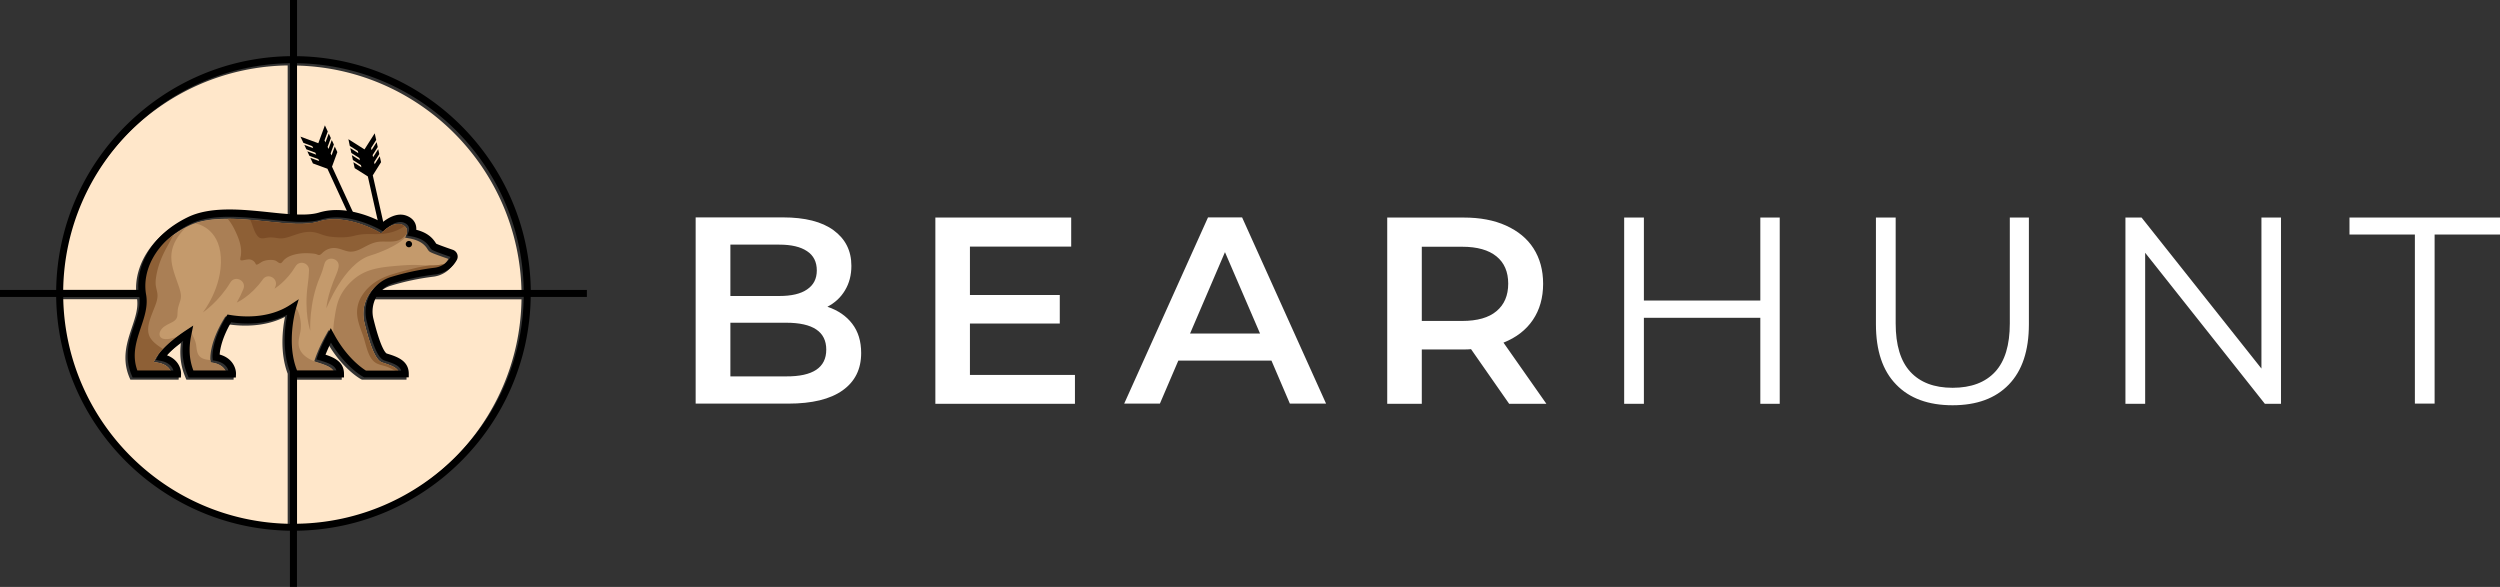 <svg width="230" height="54" fill="none" xmlns="http://www.w3.org/2000/svg"><rect width="100%" height="100%" fill="#333333" stroke="none"/><path d="M78.402 29.782c.555.72.825 1.62.825 2.7 0 1.485-.57 2.625-1.71 3.435-1.14.81-2.805 1.216-4.996 1.216H64V20h8.026c2.026 0 3.586.39 4.666 1.185 1.08.795 1.635 1.876 1.635 3.27 0 .856-.195 1.606-.585 2.251-.39.66-.93 1.155-1.62 1.515.975.33 1.725.84 2.28 1.56zm-11.207-7.277v4.726h4.501c1.11 0 1.966-.195 2.55-.6.6-.405.9-.975.9-1.755 0-.78-.3-1.38-.9-1.77-.6-.406-1.455-.6-2.55-.6h-4.5zm8.822 9.662c0-1.65-1.23-2.476-3.69-2.476h-5.132v4.936h5.131c2.46.015 3.69-.81 3.69-2.46zm22.878 2.31v2.67H86.053V20.016H98.55v2.67h-9.316v4.456H97.5v2.626h-8.266v4.725h9.661v-.015zm18.078-1.305h-8.566l-1.696 3.96h-3.285L111.137 20h3.136l7.726 17.133h-3.331l-1.695-3.961zm-1.05-2.49l-3.226-7.486-3.21 7.486h6.436zm22.908 6.451l-3.495-5.011c-.15.015-.36.03-.66.03h-3.871v4.996h-3.18V20.015h7.051c1.485 0 2.775.24 3.87.735 1.095.495 1.951 1.185 2.536 2.1.585.916.885 1.996.885 3.256 0 1.29-.315 2.4-.945 3.33-.631.93-1.531 1.62-2.701 2.086l3.946 5.626h-3.436v-.015zm-1.155-13.547c-.72-.585-1.77-.886-3.15-.886h-3.721v6.826h3.721c1.38 0 2.445-.3 3.15-.9.72-.6 1.08-1.44 1.08-2.535 0-1.08-.36-1.92-1.08-2.505zm26.059-3.571v17.133h-1.785V29.24h-10.712v7.907h-1.815V20.015h1.815v7.636h10.712v-7.636h1.785zm10.712 15.362c-1.246-1.275-1.861-3.12-1.861-5.55v-9.812h1.816v9.736c0 1.996.45 3.481 1.35 4.456.9.975 2.19 1.47 3.885 1.47 1.711 0 3.016-.495 3.916-1.47.9-.975 1.35-2.46 1.35-4.456v-9.736h1.755v9.811c0 2.43-.615 4.276-1.845 5.551-1.23 1.276-2.955 1.906-5.176 1.906-2.22 0-3.96-.63-5.19-1.906zm35.405-15.362v17.133h-1.485l-11.012-13.893v13.893h-1.815V20.015h1.485l11.027 13.892V20.015h1.8zm12.317 1.56h-6.016v-1.56H230v1.56h-6.016v15.558h-1.815V21.575z" fill="#fff"/><path d="M29.15 19.767c2.42-.74 5.068.506 5.823.911.384-.32 1.316-.968 2.22-.62.392.15.655.385.798.698.092.214.114.428.1.599 1.203.291 1.608.932 1.793 1.217.014.021.029.042.036.057.128.064.59.242 1.537.57a.646.646 0 01.4.383.645.645 0 01-.036.549 2.574 2.574 0 01-1.951 1.324 22.877 22.877 0 00-3.894.825l-.028.008a2.573 2.573 0 00-1.018.598h13.048C47.807 15.46 38.546 6.198 27.12 6.029v13.916c.783.029 1.48-.007 2.029-.178zm-12.094.434c2.092-1.025 4.975-.726 7.517-.462.654.064 1.295.135 1.893.178V6.02C15.041 6.192 5.78 15.453 5.61 26.878h6.92c-.157-2.22 1.138-5.018 4.527-6.677zm9.161 8.955c-1.957.99-4.1.847-5.16.69-.855 1.467-1.026 2.528-1.054 2.97 1.224.34 1.523 1.309 1.502 1.8l-.015.313h-4.342l-.085-.2c-.506-1.188-.527-2.27-.42-3.167-.79.577-1.246 1.04-1.488 1.324 1.046.392 1.31 1.267 1.296 1.73l-.015.313h-4.441l-.086-.2c-.733-1.736-.22-3.26.228-4.605.306-.904.59-1.765.477-2.598H5.609c.171 11.425 9.432 20.686 20.857 20.857V34.381c-.733-1.95-.47-4.114-.249-5.225z" fill="#FFE7CA"/><path d="M27.121 34.274h3.623c-.15-.448-.648-.647-1.523-.925l-.313-.1.107-.313c.014-.035.299-.904.932-2.043l.285-.52.285.527c1.188 2.214 2.633 3.182 2.954 3.382h3.239c-.15-.449-.648-.648-1.524-.926-.384-.12-.925-.648-1.658-3.666-.42-1.737.562-3.502 2.242-4.022l.028-.007a22.64 22.64 0 014-.847 1.887 1.887 0 001.453-.99v-.007c-1.594-.548-1.694-.633-1.765-.697a.854.854 0 01-.15-.192c-.163-.257-.512-.79-1.687-.997l-.391-.071.142-.37c.05-.135.164-.598-.448-.826-.634-.242-1.453.377-1.716.64l-.178.179-.214-.128c-.028-.015-2.982-1.745-5.51-.969-1.202.37-2.968.186-4.825-.007-2.456-.256-5.24-.54-7.162.399-3.36 1.644-4.484 4.456-4.107 6.506.192 1.032-.135 2.008-.484 3.04-.413 1.238-.84 2.512-.32 3.943h3.317c-.1-.306-.384-.74-1.189-.89l-.427-.078.2-.384c.02-.036.505-.961 2.583-2.342l.655-.434-.156.768c-.192.933-.32 2.058.17 3.36h3.218c-.1-.306-.384-.74-1.189-.89l-.242-.042-.021-.242c-.007-.064-.121-1.51 1.26-3.78l.114-.192.22.035c.99.171 3.517.427 5.588-.947l.748-.498-.256.862c-.015.05-.926 3.16.092 5.701z" fill="#C49A6C"/><path d="M14.564 33.385l-.427-.079.2-.384c.014-.036.42-.79 2.035-1.958-.178.057-.356.114-.54.157-.257.064-.57.12-.834.043-.313-.1-.391-.399-.263-.677.17-.37.52-.555.869-.726.355-.17.697-.334.718-.768.015-.235.015-.463.065-.691.05-.235.149-.456.213-.69.142-.499-.064-1.018-.228-1.488-.313-.918-.712-1.844-.59-2.84.106-.862.583-1.588 1.167-2.214l.128-.128c-3.146 1.658-4.2 4.37-3.83 6.37.193 1.033-.135 2.008-.484 3.04-.413 1.239-.84 2.513-.32 3.944h3.31c-.1-.32-.377-.755-1.189-.911z" fill="#AA7F55"/><path d="M14.564 33.385l-.427-.079.2-.384c.014-.021.17-.313.661-.812-.007-.007-.02-.014-.028-.021-.413-.27-.876-.577-1.139-1.004-.456-.74-.036-1.715.242-2.441.185-.484.463-1.047.413-1.58-.029-.278-.121-.549-.157-.826a2.707 2.707 0 01.029-.72c.142-.989.512-1.914.996-2.783.207-.37.399-.754.605-1.124-2.277 1.658-3.032 3.936-2.712 5.673.193 1.032-.135 2.008-.484 3.04-.413 1.238-.84 2.512-.32 3.943h3.31c-.1-.292-.377-.726-1.189-.883z" fill="#8E6036"/><path d="M35.756 25.668l.028-.007a22.67 22.67 0 014-.847 1.9 1.9 0 001.111-.534 5.615 5.615 0 01-.498.1c-.755.107-1.516 0-2.278-.007-.705 0-1.41.064-2.107.128-.684.064-1.381.163-2.036.384a4.402 4.402 0 00-1.644 1.004c-.492.463-.911 1.032-1.16 1.666-.207.52-.3 1.096-.385 1.637-.107.648-.178 1.41-.057 2.107 1.139 1.936 2.435 2.804 2.734 2.99h3.238c-.15-.449-.647-.648-1.523-.926-.384-.12-.925-.648-1.659-3.666-.427-1.744.556-3.51 2.236-4.029z" fill="#AA7F55"/><path d="M40.411 24.373c-.278.035-.555.05-.833.042-.498.057-.99.157-1.473.27-.733.179-1.474.371-2.193.606-1.089.356-2.036.968-2.64 1.957a2.825 2.825 0 00-.413 1.723c.056.612.284 1.21.498 1.787.178.491.285 1.004.455 1.495.164.47.399.96.862 1.188.306.15.654.193.975.32.306.122.598.3.897.442.05.029.107.05.156.071-.15-.441-.647-.647-1.523-.918-.384-.12-.925-.648-1.659-3.666-.42-1.737.563-3.502 2.243-4.022l.028-.007a22.67 22.67 0 014-.847 1.9 1.9 0 001.111-.534c-.163.036-.327.064-.49.093z" fill="#8E6036"/><path d="M19.618 33.385l-.242-.043-.021-.207a57.004 57.004 0 01-.128-.021c-.228-.028-.456-.064-.662-.178-.47-.263-.456-.783-.527-1.246-.05-.284-.178-.555-.299-.818-.071-.157-.142-.306-.213-.463l-.107.506c-.192.932-.32 2.057.17 3.36h3.218c-.092-.3-.377-.734-1.189-.89zm9.603-.029l-.313-.1.007-.02c-.74-.293-1.41-.77-1.445-1.631-.014-.363.092-.719.164-1.068a3.25 3.25 0 00.02-.982c-.056-.47-.191-.99-.512-1.36l-.12.392c-.008.028-.926 3.139.099 5.687h3.623c-.15-.441-.648-.647-1.523-.918z" fill="#AA7F55"/><path d="M34.147 29.534c.733 3.003 1.203 3.196 1.224 3.203.904.277 2.029.626 2.029 1.865v.327h-4.1l-.071-.035c-.072-.036-1.61-.876-2.99-3.16a14.6 14.6 0 00-.498 1.11c.825.27 1.7.669 1.7 1.765v.327h-4.32v13.461c11.425-.17 20.686-9.432 20.857-20.857h-13.56a2.733 2.733 0 00-.271 1.994z" fill="#FFE7CA"/><path d="M54 26.673h-5.168c-.17-11.781-9.724-21.334-21.505-21.505V0h-.647v5.168c-11.788.17-21.341 9.724-21.512 21.505H0v.647h5.168c.17 11.781 9.724 21.334 21.505 21.505v5.168h.647v-5.168c11.781-.17 21.334-9.724 21.505-21.505h5.168v-.647H54zm-5.816 0H35.136a2.66 2.66 0 011.018-.598l.029-.008a22.59 22.59 0 013.894-.825 2.57 2.57 0 001.95-1.324.645.645 0 00.035-.548.665.665 0 00-.398-.385c-.947-.327-1.41-.505-1.538-.57a.646.646 0 00-.035-.056c-.185-.285-.591-.919-1.794-1.217a1.26 1.26 0 00-.1-.598c-.142-.314-.406-.549-.797-.698-.904-.349-1.83.299-2.221.62-.762-.406-3.403-1.652-5.823-.912-.54.164-1.238.207-2.029.178V5.816c11.425.17 20.686 9.432 20.857 20.857zM29.427 33.15c.876.27 1.374.477 1.524.926h-3.624c-1.025-2.549-.106-5.66-.1-5.688l.257-.861-.747.498c-2.072 1.374-4.599 1.118-5.588.947l-.221-.036-.114.192c-1.38 2.264-1.267 3.716-1.26 3.78l.022.242.242.043c.811.15 1.096.584 1.188.89H17.79c-.491-1.303-.37-2.428-.171-3.36l.157-.769-.655.434c-2.079 1.381-2.57 2.3-2.584 2.342l-.2.385.428.078c.811.15 1.096.584 1.188.89h-3.317c-.52-1.431-.092-2.705.32-3.944.35-1.032.67-2.007.485-3.04-.378-2.057.74-4.861 4.107-6.506 1.922-.94 4.705-.654 7.16-.398 1.866.192 3.624.377 4.827.007 2.527-.776 5.481.947 5.51.968l.213.128.178-.178c.264-.263 1.082-.883 1.716-.64.612.235.491.697.448.825l-.142.37.391.072c1.175.206 1.517.74 1.688.996.05.079.092.143.149.192.064.057.17.15 1.765.698v.007c-.292.541-.84.911-1.452.99a23.148 23.148 0 00-4 .847l-.029.007c-1.68.52-2.662 2.285-2.242 4.022.733 3.025 1.274 3.545 1.658 3.666.876.27 1.374.477 1.524.925h-3.24c-.32-.2-1.764-1.167-2.953-3.381l-.285-.527-.285.52c-.633 1.146-.925 2.007-.932 2.043l-.107.313.32.085zM26.673 5.816v13.888a49.427 49.427 0 01-1.894-.178c-2.541-.264-5.424-.563-7.517.462-3.395 1.659-4.684 4.457-4.527 6.677h-6.92c.172-11.417 9.433-20.678 20.858-20.85zM5.816 27.327h7.004c.114.833-.17 1.688-.477 2.599-.448 1.345-.96 2.868-.227 4.605l.085.2h4.442l.014-.314c.021-.462-.242-1.338-1.296-1.73.242-.284.698-.74 1.488-1.323-.107.896-.085 1.979.42 3.167l.086.2h4.342l.014-.314c.021-.49-.278-1.459-1.502-1.8.029-.442.2-1.503 1.054-2.969 1.067.164 3.203.299 5.16-.69-.22 1.117-.49 3.274.25 5.232v14c-11.425-.178-20.686-9.439-20.857-20.864zm21.511 20.857v-13.46h4.321v-.328c0-1.09-.875-1.495-1.701-1.765.1-.25.263-.641.498-1.11 1.374 2.284 2.919 3.124 2.99 3.16l.071.035h4.1v-.327c0-1.239-1.124-1.588-2.028-1.865-.022-.007-.492-.2-1.225-3.203a2.78 2.78 0 01.27-2.008h13.561c-.17 11.44-9.432 20.7-20.857 20.871z" fill="#000"/><path d="M37.912 22.458a.293.293 0 01-.291.292.293.293 0 01-.292-.292c0-.157.128-.292.292-.292a.302.302 0 01.291.292z" fill="#000"/><path d="M20.316 23.654c.17 2.804-1.659 5.096-1.659 5.096s1.445-.953 2.542-2.769c.42-.697 1.494-.163 1.195.598-.163.406-.363.826-.612 1.26 0 0 1.31-.583 2.392-2.128.463-.662 1.474-.078 1.16.662l-.078.185s1.103-.662 1.93-2.05c.355-.598 1.266-.335 1.245.363-.014.413-.05.847-.114 1.288-.37 2.606.228 4.271.228 4.271s-.143-2.534.89-4.94c.178-.413.306-.811.405-1.196.214-.825 1.467-.555 1.31.285-.043.214-.107.42-.2.634-.918 2.12-.918 3.146-.918 3.146s1.602-4.093 4.008-4.84c2.406-.748 3.225-1.645 3.225-1.645l.142-.37c.05-.135.164-.598-.448-.826-.634-.242-1.453.377-1.716.64l-.178.179-.213-.128c-.029-.014-2.983-1.744-5.51-.968-1.203.37-2.968.185-4.826-.008-2.214-.227-4.691-.484-6.563.157.128.014 2.2.384 2.363 3.104z" fill="#AA7F55"/><path d="M21.79 21.568c.192.441.341.883.384 1.367a2.59 2.59 0 01-.014.57c-.015.099-.1.362-.029.426.078.064.32-.007.413-.021.164-.029.334-.064.498-.029.171.036.32.136.42.285.029.036.057.128.093.171.007 0 .028.007.042.007.05 0 .093-.014.136-.035.163-.079.299-.2.462-.27a1.89 1.89 0 01.563-.122c.199-.014.427-.007.612.071.12.057.285.235.427.228.114 0 .206-.164.278-.242.106-.121.227-.213.37-.299.356-.2.747-.299 1.153-.349.399-.05.797-.035 1.196 0 .12.014.228.029.341.071.079.029.157.079.235.065.143-.022.264-.178.363-.264.314-.27.705-.413 1.118-.377.427.035.797.242 1.21.313.684.114 1.289-.342 1.872-.612.306-.142.62-.256.961-.285.484-.043.983.036 1.467-.05.398-.064.704-.256.96-.57.022-.028.043-.049.065-.078l.021-.056c.05-.136.164-.598-.448-.826-.634-.242-1.453.377-1.716.64l-.178.178-.213-.128c-.029-.014-2.983-1.744-5.51-.968-1.203.37-2.968.185-4.826-.007-1.16-.12-2.4-.249-3.58-.249.376.42.64.954.853 1.445z" fill="#8E6036"/><path d="M23.69 21.71c.27.335.59.2.96.15.321-.043.62.007.94.057.328.05.648-.014.969-.114.647-.2 1.245-.477 1.943-.47.349 0 .67.086.997.207.32.12.619.206.96.242.691.078 1.417.092 2.093-.079.35-.092.69-.15 1.054-.163.356-.015.712 0 1.068 0 .697-.008 1.373-.114 2.007-.42.192-.093.377-.2.548-.32a.994.994 0 00-.263-.143c-.634-.242-1.452.377-1.716.64l-.178.178-.213-.128c-.029-.014-2.983-1.744-5.51-.968-1.203.37-2.968.185-4.826-.007-.491-.05-.997-.1-1.502-.142.242.477.327 1.06.669 1.48z" fill="#7C4D27"/><path d="M32.182 13.425l.74.47.043.199-.74-.47.1.448.74.47.043.2-.74-.47.099.448.74.47.043.2-.74-.47.12.548 1.21.761 1.061 4.713c.15-.036.3-.079.449-.114l-1.054-4.698.762-1.21-.121-.549-.47.74-.042-.199.47-.74-.1-.449-.47.74-.043-.198.47-.74-.1-.45-.47.741-.042-.2.47-.74-.136-.612-.94 1.48-1.48-.939.128.62zm-4.271-.285l.819.306.085.185-.819-.306.193.413.818.306.086.185-.819-.306.192.413.819.299.085.185-.818-.3.235.513 1.338.492 2.022 4.385c.142-.065.277-.136.412-.207l-2.014-4.37.491-1.339-.235-.512-.299.818-.085-.185.299-.819-.192-.412-.3.818-.085-.185.3-.819-.193-.412-.306.818-.086-.185.3-.818-.264-.57-.605 1.644-1.644-.605.27.57z" fill="#000"/></svg>